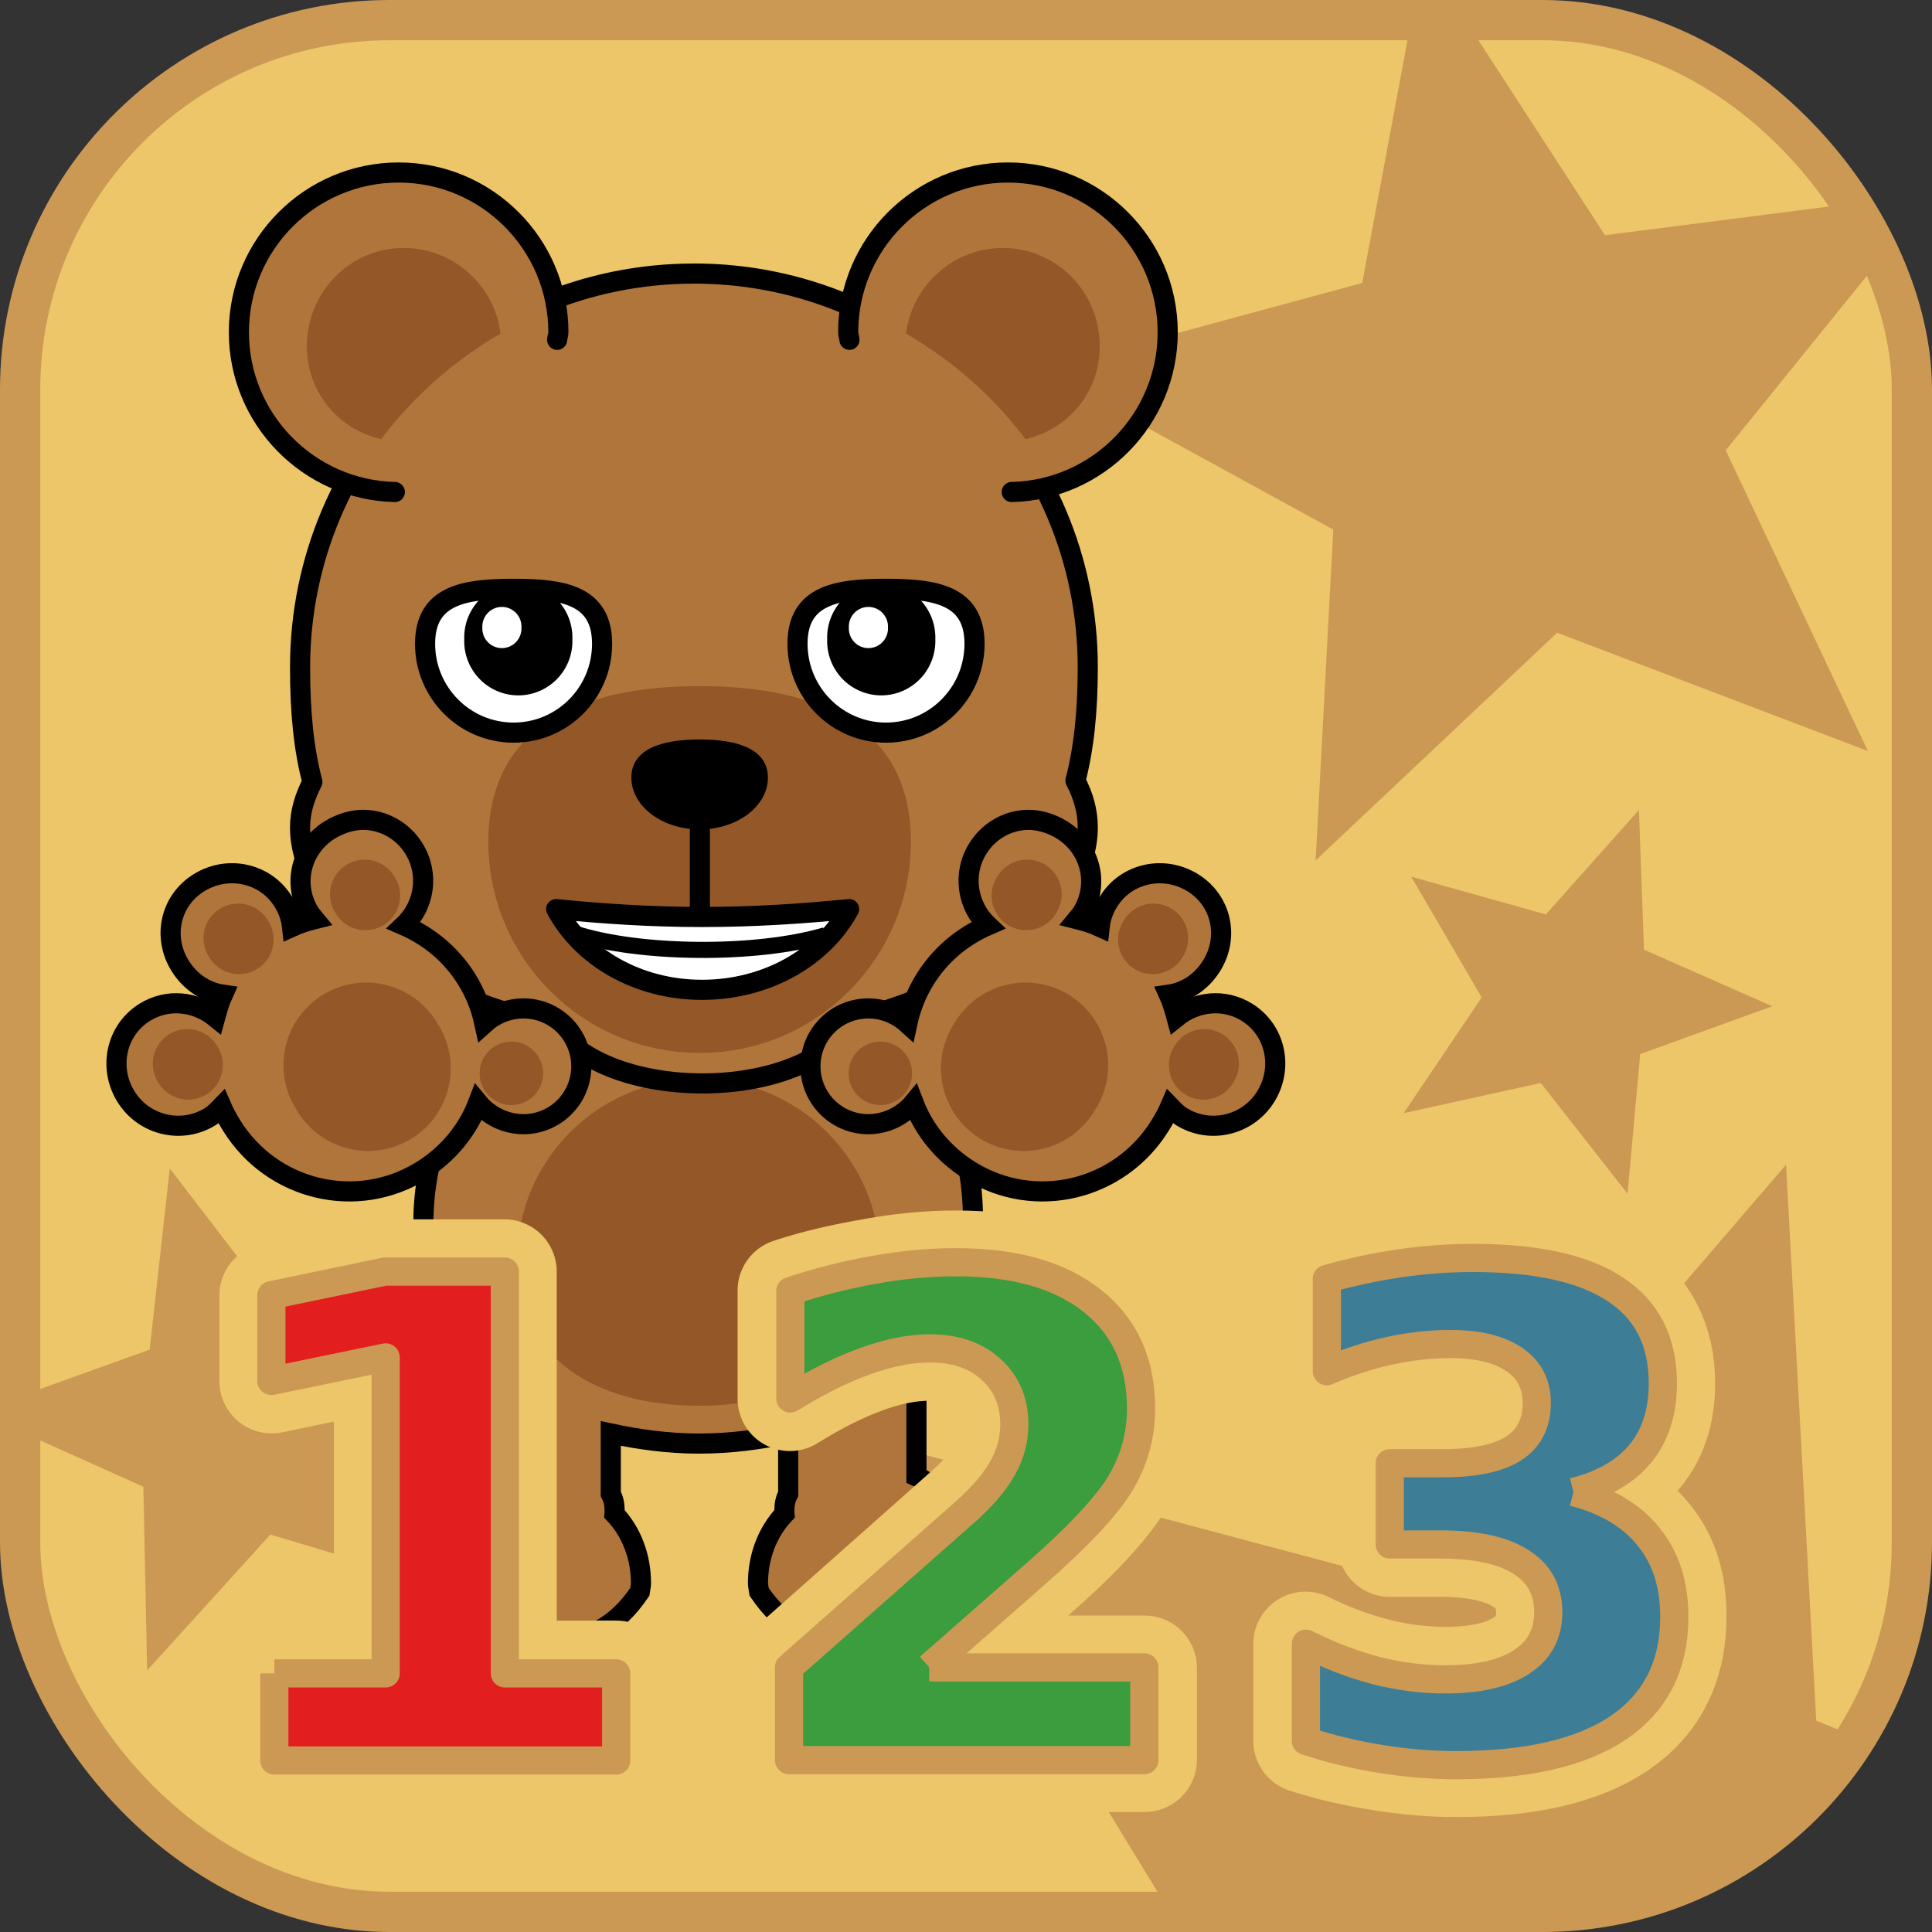<?xml version="1.0" encoding="UTF-8" standalone="no"?>
<!-- Created with Inkscape (http://www.inkscape.org/) -->

<svg
 xmlns:dc="http://purl.org/dc/elements/1.1/"
 xmlns:cc="http://creativecommons.org/ns#"
 xmlns:rdf="http://www.w3.org/1999/02/22-rdf-syntax-ns#"
 xmlns:svg="http://www.w3.org/2000/svg"
 xmlns="http://www.w3.org/2000/svg"
 version="1.0"
 width="100%"
 height="100%"
 viewBox="0 0 48 48"
 id="ontology">
<rect x="0" y="0" width="48" height="48" fill="#333333" stroke="none"/>
<defs
 id="defs2385" />
<rect
 width="47"
 height="47"
 ry="9.18"
 x="0.5"
 y="0.5"
 id="r2393"
 style="fill:#ecc669;stroke:#cc9954;stroke-linejoin:round" />
<path
 d="M 35.062,0.5 33.844,7.031 25.875,9.188 l 7.25,3.969 -0.438,8.219 6,-5.656 7.719,2.938 L 42.875,11.188 46.844,6.281 c -0.175,-0.442 -0.387,-0.845 -0.625,-1.25 L 39.875,5.844 36.406,0.5 35.062,0.5 z m 5.656,19.625 -2.312,2.594 -3.344,-0.938 1.75,3 -1.938,2.875 3.406,-0.75 2.156,2.75 L 40.75,26.188 44.031,25 40.844,23.594 40.719,20.125 z m 3.656,8.812 -9.031,10.5 -13.375,-3.562 7.094,11.625 9.25,0 c 3.306,0 6.197,-1.736 7.812,-4.344 l -1,-0.406 -0.75,-13.812 z m -40.156,0.094 -0.5,4.5 L 0.5,34.688 l 0,0.875 3.062,1.375 0.094,4.562 3.062,-3.375 4.375,1.312 -2.25,-3.969 L 11.469,31.75 7,32.656 4.219,29.031 z"
 id="path4375"
 style="color:#000000;fill:#cc9954;stroke-width:0.7" />
<g
 transform="translate(-1.017,-1.831)"
 id="g3053">
<path
 d="m 18.381,25.384 c -1.707,0 -3.271,0.622 -4.469,1.656 l -2.594,-0.562 c -0.585,-0.131 -0.855,0.707 -1.094,1.781 -0.239,1.074 -0.455,1.943 0.219,2.094 l 1.281,0.281 c -0.118,0.502 -0.188,1.024 -0.188,1.562 0,1.597 0.549,2.831 1.469,3.719 l 0,2.594 c -0.261,0.108 -0.485,0.311 -0.562,0.594 -0.888,0.438 -1.5,1.187 -1.5,2.031 0,0.196 0.034,0.38 0.094,0.562 0.01,0.009 0.021,0.022 0.031,0.031 0.661,0.602 1.793,0.969 3.062,0.969 1.523,0 2.223,-0.5 2.781,-1.312 0.009,-0.072 0.031,-0.145 0.031,-0.219 0,-0.654 -0.231,-1.268 -0.656,-1.719 0.004,-0.033 0,-0.06 0,-0.094 0,-0.154 -0.028,-0.278 -0.094,-0.406 l 0,-1.5 c 0.692,0.147 1.417,0.25 2.188,0.25 0.782,0 1.52,-0.099 2.219,-0.25 l 0,1.5 c -0.066,0.128 -0.094,0.252 -0.094,0.406 0,0.034 -0.004,0.061 0,0.094 -0.425,0.451 -0.656,1.065 -0.656,1.719 0,0.074 0.022,0.147 0.031,0.219 0.558,0.812 1.258,1.312 2.781,1.312 1.269,0 2.402,-0.367 3.062,-0.969 0.01,-0.009 0.021,-0.022 0.031,-0.031 0.059,-0.183 0.094,-0.367 0.094,-0.562 0,-0.844 -0.612,-1.593 -1.5,-2.031 -0.077,-0.282 -0.302,-0.485 -0.562,-0.594 l 0,-2.656 c 0.876,-0.883 1.406,-2.096 1.406,-3.656 0,-0.528 -0.043,-1.038 -0.156,-1.531 l 1.312,-0.312 c 0.674,-0.151 0.457,-1.02 0.219,-2.094 -0.239,-1.074 -0.509,-1.912 -1.094,-1.781 l -2.625,0.562 c -1.198,-1.036 -2.76,-1.656 -4.469,-1.656 z"
 id="path3784"
 style="color:#000000;fill:#b0753a;fill-rule:evenodd;stroke:#000000;stroke-width:0.5;stroke-linecap:round" />
<path
 d="m 22.883,33.139 c 0,2.485 -2.019,3.617 -4.509,3.617 -2.49,0 -4.509,-1.132 -4.509,-3.617 0,-2.485 2.019,-4.5 4.509,-4.5 2.49,0 4.509,2.015 4.509,4.5 z"
 id="path3539"
 style="color:#000000;fill:#945728;fill-rule:evenodd;stroke-width:0.5" />
<path
 d="m 18.257,8.628 c -5.403,0 -9.785,4.383 -9.785,9.785 0,1.115 0.092,2.041 0.306,2.844 -0.187,0.37 -0.306,0.734 -0.306,1.131 0,2.053 2.654,4.106 6.36,4.923 0.463,0.826 1.916,1.437 3.639,1.437 1.807,-2e-6 3.288,-0.671 3.669,-1.56 3.477,-0.877 5.902,-2.829 5.902,-4.801 0,-0.409 -0.109,-0.783 -0.306,-1.162 0.209,-0.797 0.306,-1.712 0.306,-2.813 0,-5.403 -4.383,-9.785 -9.785,-9.785 z"
 id="path2437-2"
 style="fill:#b0753a;fill-rule:evenodd;stroke:#000000;stroke-width:0.5;stroke-linecap:round;stroke-linejoin:round" />
<path
 d="m 14.859,10.274 c 0.003,-0.063 0.031,-0.124 0.031,-0.188 0,-2.189 -1.78,-3.969 -3.969,-3.969 -2.189,0 -3.969,1.78 -3.969,3.969 0,2.157 1.729,3.919 3.875,3.969"
 id="path4565"
 style="color:#000000;fill:#b0753a;fill-rule:evenodd;stroke:#000000;stroke-width:0.5;stroke-linecap:round;stroke-linejoin:round" />
<path
 d="m 11.047,7.992 c -1.338,0 -2.406,1.1 -2.406,2.438 0,1.145 0.779,2.063 1.844,2.312 0.8,-1.062 1.815,-1.954 2.969,-2.625 -0.153,-1.195 -1.173,-2.125 -2.406,-2.125 z"
 id="path4567"
 style="color:#000000;fill:#945728;fill-rule:evenodd;stroke-width:0.967" />
<path
 d="m 22.121,10.274 c -0.003,-0.063 -0.031,-0.124 -0.031,-0.188 0,-2.189 1.78,-3.969 3.969,-3.969 2.189,0 3.969,1.78 3.969,3.969 0,2.157 -1.729,3.919 -3.875,3.969"
 id="path4580"
 style="color:#000000;fill:#b0753a;fill-rule:evenodd;stroke:#000000;stroke-width:0.5;stroke-linecap:round;stroke-linejoin:round" />
<path
 d="m 25.934,7.992 c 1.338,0 2.406,1.1 2.406,2.438 0,1.145 -0.779,2.063 -1.844,2.312 -0.8,-1.062 -1.815,-1.954 -2.969,-2.625 0.153,-1.195 1.173,-2.125 2.406,-2.125 z"
 id="path4582"
 style="color:#000000;fill:#945728;fill-rule:evenodd;stroke-width:0.967" />
<path
 d="m 23.648,22.741 c 0,2.899 -2.35,5.249 -5.249,5.249 -2.899,0 -5.249,-2.35 -5.249,-5.249 0,-2.899 2.35,-3.864 5.249,-3.864 2.899,0 5.249,0.965 5.249,3.864 z"
 id="path4584"
 style="color:#000000;fill:#945728;fill-rule:evenodd;stroke-width:0.5" />
<path
 d="m 20.095,21.15 c 0,0.711 -0.759,1.287 -1.696,1.287 -0.937,0 -1.696,-0.576 -1.696,-1.287 0,-0.711 0.759,-0.948 1.696,-0.948 0.937,0 1.696,0.237 1.696,0.948 z"
 id="path4587"
 style="color:#000000;fill-rule:evenodd;stroke-width:0.5" />
<path
 d="m 18.405,22.473 0,2.015"
 id="path4589"
 style="fill:none;stroke:#000000;stroke-width:0.5;stroke-linecap:round" />
<path
 d="m 20.831,17.826 c 0,1.218 0.985,2.207 2.199,2.207 1.214,0 2.199,-0.989 2.199,-2.207 0,-1.218 -0.985,-1.366 -2.199,-1.366 -1.214,0 -2.199,0.148 -2.199,1.366 z"
 id="path3462-3"
 style="fill:#ffffff;fill-rule:evenodd;stroke:#000000;stroke-width:0.5;stroke-linecap:round;stroke-linejoin:round" />
<path
 d="m -48.447,36.267 a 0.918,0.918 0 1 1 -1.835,0 0.918,0.918 0 1 1 1.835,0 z"
 transform="matrix(-1.464,0,0,1.469,-49.358,-35.562)"
 id="path3464-1"
 style="fill-rule:evenodd;stroke-width:0.5" />
<path
 d="m 17.369,27.065 a 0.426,0.426 0 1 1 -0.851,0 0.426,0.426 0 1 1 0.851,0 z"
 transform="matrix(-1.141,0,0,1.145,41.925,-13.568)"
 id="path3466-8"
 style="fill:#ffffff;fill-rule:evenodd;stroke-width:0.5" />
<path
 d="m 15.976,17.826 c 0,1.218 -0.985,2.207 -2.199,2.207 -1.214,0 -2.199,-0.989 -2.199,-2.207 0,-1.218 0.985,-1.366 2.199,-1.366 1.214,0 2.199,0.148 2.199,1.366 z"
 id="path4660"
 style="fill:#ffffff;fill-rule:evenodd;stroke:#000000;stroke-width:0.5;stroke-linecap:round;stroke-linejoin:round" />
<path
 d="m -48.447,36.267 a 0.918,0.918 0 1 1 -1.835,0 0.918,0.918 0 1 1 1.835,0 z"
 transform="matrix(1.464,0,0,1.469,86.164,-35.562)"
 id="path4662"
 style="fill-rule:evenodd;stroke-width:0.5" />
<path
 d="m 17.369,27.065 a 0.426,0.426 0 1 1 -0.851,0 0.426,0.426 0 1 1 0.851,0 z"
 transform="matrix(1.141,0,0,1.145,-5.846,-13.568)"
 id="path4664"
 style="fill:#ffffff;fill-rule:evenodd;stroke-width:0.5" />
<path
 d="m 14.835,24.417 c 0.64,1.188 2.014,2.006 3.625,2.006 1.611,0 3.013,-0.818 3.653,-2.006 -1.149,0.116 -2.375,0.196 -3.653,0.196 -1.278,0 -2.475,-0.08 -3.625,-0.196 z"
 id="path3754-34-0"
 style="color:#000000;fill:#ffffff;fill-rule:evenodd;stroke:#000000;stroke-width:0.5;stroke-linecap:round;stroke-linejoin:round" />
<path
 d="m 15.305,25.027 c 1.575,0.512 4.487,0.551 6.219,0.039"
 id="path3759-6-3"
 style="fill:none;stroke:#000000;stroke-width:0.4" />
<g
 transform="translate(-41.634,5.7)"
 id="g3546">
<path
 d="m 51.719,16.5 c -0.288,-0.01 -0.607,0.084 -0.875,0.25 -0.715,0.443 -0.943,1.348 -0.5,2.062 0.033,0.054 0.086,0.108 0.125,0.156 -0.194,0.049 -0.376,0.103 -0.562,0.188 -0.024,-0.218 -0.095,-0.426 -0.219,-0.625 -0.443,-0.715 -1.379,-0.912 -2.094,-0.469 -0.715,0.443 -0.912,1.348 -0.469,2.062 0.247,0.398 0.632,0.657 1.062,0.719 -0.08,0.176 -0.138,0.377 -0.188,0.562 -0.49,-0.397 -1.184,-0.476 -1.75,-0.125 -0.715,0.443 -0.912,1.379 -0.469,2.094 0.443,0.715 1.379,0.943 2.094,0.5 0.11,-0.068 0.195,-0.161 0.281,-0.25 0.067,0.156 0.158,0.32 0.25,0.469 1.002,1.616 3.102,2.127 4.719,1.125 0.666,-0.413 1.147,-1.009 1.406,-1.688 0.264,0.32 0.678,0.531 1.125,0.531 0.794,0 1.438,-0.643 1.438,-1.438 0,-0.794 -0.643,-1.438 -1.438,-1.438 -0.372,0 -0.714,0.144 -0.969,0.375 -0.081,-0.377 -0.222,-0.746 -0.438,-1.094 -0.384,-0.62 -0.94,-1.074 -1.562,-1.344 0.515,-0.486 0.638,-1.281 0.25,-1.906 C 52.661,16.772 52.198,16.517 51.719,16.5 z"
 id="path3743"
 style="color:#000000;fill:#b0753a;stroke:#000000;stroke-width:0.5;stroke-linecap:round" />
<path
 d="m 29.467,42.629 a 2.053,2.053 0 1 1 -4.105,0 2.053,2.053 0 1 1 4.105,0 z"
 transform="matrix(-0.85,0.527,0.527,0.85,52.609,-28.047)"
 id="path3745"
 style="color:#000000;fill:#945728;fill-rule:evenodd;stroke-width:0.5" />
<path
 d="m 29.467,42.629 a 2.053,2.053 0 1 1 -4.105,0 2.053,2.053 0 1 1 4.105,0 z"
 transform="matrix(-0.356,0.221,0.221,0.356,52.059,-2.869)"
 id="path3747"
 style="color:#000000;fill:#945728;fill-rule:evenodd;stroke-width:0.5" />
<path
 d="m 29.467,42.629 a 2.053,2.053 0 1 1 -4.105,0 2.053,2.053 0 1 1 4.105,0 z"
 transform="matrix(-0.356,0.221,0.221,0.356,48.917,-1.778)"
 id="path3749"
 style="color:#000000;fill:#945728;fill-rule:evenodd;stroke-width:0.5" />
<path
 d="m 29.467,42.629 a 2.053,2.053 0 1 1 -4.105,0 2.053,2.053 0 1 1 4.105,0 z"
 transform="matrix(-0.356,0.221,0.221,0.356,47.656,1.34)"
 id="path3751"
 style="color:#000000;fill:#945728;fill-rule:evenodd;stroke-width:0.5" />
<path
 d="m 56.739,21.352 a 1.438,1.438 0 1 1 -2.876,0 1.438,1.438 0 1 1 2.876,0 z"
 transform="matrix(0.548,0,0,0.548,25.051,11.097)"
 id="path3543"
 style="color:#000000;fill:#945728;fill-rule:evenodd;stroke-width:0.5" />
</g>
<g
 transform="matrix(-1,0,0,1,78.245,5.7)"
 id="g3554">
<path
 d="m 51.719,16.5 c -0.288,-0.01 -0.607,0.084 -0.875,0.25 -0.715,0.443 -0.943,1.348 -0.5,2.062 0.033,0.054 0.086,0.108 0.125,0.156 -0.194,0.049 -0.376,0.103 -0.562,0.188 -0.024,-0.218 -0.095,-0.426 -0.219,-0.625 -0.443,-0.715 -1.379,-0.912 -2.094,-0.469 -0.715,0.443 -0.912,1.348 -0.469,2.062 0.247,0.398 0.632,0.657 1.062,0.719 -0.08,0.176 -0.138,0.377 -0.188,0.562 -0.49,-0.397 -1.184,-0.476 -1.75,-0.125 -0.715,0.443 -0.912,1.379 -0.469,2.094 0.443,0.715 1.379,0.943 2.094,0.5 0.11,-0.068 0.195,-0.161 0.281,-0.25 0.067,0.156 0.158,0.32 0.25,0.469 1.002,1.616 3.102,2.127 4.719,1.125 0.666,-0.413 1.147,-1.009 1.406,-1.688 0.264,0.32 0.678,0.531 1.125,0.531 0.794,0 1.438,-0.643 1.438,-1.438 0,-0.794 -0.643,-1.438 -1.438,-1.438 -0.372,0 -0.714,0.144 -0.969,0.375 -0.081,-0.377 -0.222,-0.746 -0.438,-1.094 -0.384,-0.62 -0.94,-1.074 -1.562,-1.344 0.515,-0.486 0.638,-1.281 0.25,-1.906 C 52.661,16.772 52.198,16.517 51.719,16.5 z"
 id="path3556"
 style="color:#000000;fill:#b0753a;stroke:#000000;stroke-width:0.5;stroke-linecap:round" />
<path
 d="m 29.467,42.629 a 2.053,2.053 0 1 1 -4.105,0 2.053,2.053 0 1 1 4.105,0 z"
 transform="matrix(-0.85,0.527,0.527,0.85,52.609,-28.047)"
 id="path3558"
 style="color:#000000;fill:#945728;fill-rule:evenodd;stroke-width:0.5" />
<path
 d="m 29.467,42.629 a 2.053,2.053 0 1 1 -4.105,0 2.053,2.053 0 1 1 4.105,0 z"
 transform="matrix(-0.356,0.221,0.221,0.356,52.059,-2.869)"
 id="path3560"
 style="color:#000000;fill:#945728;fill-rule:evenodd;stroke-width:0.5" />
<path
 d="m 29.467,42.629 a 2.053,2.053 0 1 1 -4.105,0 2.053,2.053 0 1 1 4.105,0 z"
 transform="matrix(-0.356,0.221,0.221,0.356,48.917,-1.778)"
 id="path3562"
 style="color:#000000;fill:#945728;fill-rule:evenodd;stroke-width:0.5" />
<path
 d="m 29.467,42.629 a 2.053,2.053 0 1 1 -4.105,0 2.053,2.053 0 1 1 4.105,0 z"
 transform="matrix(-0.356,0.221,0.221,0.356,47.656,1.34)"
 id="path3564"
 style="color:#000000;fill:#945728;fill-rule:evenodd;stroke-width:0.5" />
<path
 d="m 56.739,21.352 a 1.438,1.438 0 1 1 -2.876,0 1.438,1.438 0 1 1 2.876,0 z"
 transform="matrix(0.548,0,0,0.548,25.051,11.097)"
 id="path3566"
 style="color:#000000;fill:#945728;fill-rule:evenodd;stroke-width:0.5" />
</g>
</g>
<path
 d="m 36.594,31.25 c -0.586,1.3e-5 -1.174,0.038 -1.781,0.125 -0.608,0.087 -1.225,0.233 -1.844,0.406 l 0,2.281 c 0.51,-0.222 1.016,-0.386 1.531,-0.5 0.515,-0.114 1.027,-0.156 1.531,-0.156 0.683,1e-5 1.219,0.12 1.594,0.375 0.374,0.255 0.562,0.596 0.562,1.062 -6e-6,0.504 -0.209,0.907 -0.594,1.156 -0.385,0.244 -0.964,0.344 -1.75,0.344 l -1.312,0 0,2.031 1.25,0 c 0.884,5e-6 1.55,0.15 2,0.438 0.456,0.282 0.687,0.697 0.688,1.25 -8e-6,0.537 -0.211,0.931 -0.656,1.219 -0.439,0.287 -1.076,0.438 -1.906,0.438 -0.559,2e-6 -1.138,-0.072 -1.719,-0.219 -0.575,-0.152 -1.164,-0.363 -1.75,-0.656 l 0,2.406 c 0.613,0.201 1.251,0.34 1.875,0.438 0.629,0.103 1.251,0.156 1.875,0.156 1.768,0 3.109,-0.314 4.031,-0.938 0.922,-0.629 1.375,-1.546 1.375,-2.75 -1e-5,-0.808 -0.197,-1.448 -0.625,-1.969 -0.423,-0.526 -1.056,-0.913 -1.875,-1.125 0.732,-0.184 1.282,-0.487 1.656,-0.938 0.374,-0.456 0.562,-1.039 0.562,-1.75 -1.1e-5,-1.041 -0.401,-1.828 -1.188,-2.344 C 39.344,31.511 38.172,31.25 36.594,31.25 z M 23.75,31.375 c -0.662,0 -1.342,0.063 -2.031,0.188 -0.689,0.119 -1.389,0.267 -2.094,0.5 l 0,2.688 c 0.662,-0.412 1.295,-0.731 1.875,-0.938 0.58,-0.212 1.106,-0.312 1.594,-0.312 0.635,1.1e-5 1.152,0.184 1.531,0.531 0.385,0.347 0.562,0.805 0.562,1.375 -6e-6,0.369 -0.091,0.721 -0.281,1.062 -0.19,0.342 -0.479,0.673 -0.875,1.031 l -4.438,3.938 0,2.281 8.844,0 0,-2.281 -5.344,0 2.594,-2.281 c 1.096,-0.96 1.815,-1.743 2.156,-2.312 0.342,-0.575 0.5,-1.182 0.5,-1.844 C 28.344,33.856 27.933,32.953 27.125,32.312 26.322,31.672 25.204,31.375 23.75,31.375 z M 9.562,31.594 6.75,32.188 l 0,2.125 2.844,-0.594 0,7.844 -2.781,0 0,2.188 8.5,0 0,-2.188 -2.781,0 0,-9.969 -2.969,0 z"
 id="path4351"
 style="font-size:8px;font-style:normal;font-variant:normal;font-weight:bold;font-stretch:normal;line-height:125%;letter-spacing:0px;word-spacing:0px;fill:none;stroke:#ecc669;stroke-width:2.6;stroke-linejoin:round;font-family:OpenSymbol;-inkscape-font-specification:OpenSymbol Bold" />
<path
 d="m 6.816,41.575 2.766,0 0,-7.851 -2.84,0.586 0,-2.132 2.823,-0.586 2.978,0 0,9.983 2.766,0 0,2.164 -8.494,0 0,-2.164"
 id="path3391"
 style="font-size:8px;font-style:normal;font-variant:normal;font-weight:bold;font-stretch:normal;line-height:125%;letter-spacing:0px;word-spacing:0px;color:#000000;fill:#e21e1e;stroke:#cc9954;stroke-width:0.7;stroke-linejoin:round;font-family:OpenSymbol;-inkscape-font-specification:OpenSymbol Bold" />
<path
 d="m 23.086,41.426 5.345,0 0,2.303 -8.828,0 0,-2.303 4.434,-3.914 c 0.396,-0.358 0.689,-0.708 0.879,-1.05 0.19,-0.342 0.285,-0.697 0.285,-1.066 -6e-6,-0.57 -0.193,-1.028 -0.578,-1.375 -0.38,-0.347 -0.887,-0.521 -1.521,-0.521 -0.488,1.1e-5 -1.022,0.106 -1.603,0.317 -0.58,0.206 -1.201,0.515 -1.863,0.928 l 0,-2.669 c 0.705,-0.233 1.402,-0.41 2.091,-0.529 0.689,-0.125 1.364,-0.187 2.026,-0.187 1.454,1.3e-5 2.582,0.32 3.385,0.96 0.808,0.64 1.212,1.532 1.212,2.677 -1.1e-5,0.662 -0.171,1.28 -0.513,1.855 -0.342,0.57 -1.06,1.334 -2.156,2.294 l -2.595,2.278"
 id="path3388"
 style="font-size:8px;font-style:normal;font-variant:normal;font-weight:bold;font-stretch:normal;line-height:125%;letter-spacing:0px;word-spacing:0px;color:#000000;fill:#3b9d3d;stroke:#cc9954;stroke-width:0.7;stroke-linejoin:round;font-family:OpenSymbol;-inkscape-font-specification:OpenSymbol Bold" />
<path
 d="m 39.092,37.069 c 0.819,0.212 1.44,0.58 1.863,1.107 0.428,0.521 0.643,1.185 0.643,1.993 -1e-5,1.204 -0.461,2.121 -1.383,2.75 -0.922,0.624 -2.267,0.936 -4.036,0.936 -0.624,0 -1.25,-0.052 -1.879,-0.155 -0.624,-0.098 -1.242,-0.247 -1.855,-0.447 l 0,-2.416 c 0.586,0.293 1.166,0.515 1.741,0.667 0.58,0.146 1.15,0.22 1.709,0.22 0.83,2e-6 1.465,-0.144 1.904,-0.431 0.445,-0.287 0.667,-0.7 0.667,-1.237 -8e-6,-0.553 -0.228,-0.971 -0.683,-1.253 -0.45,-0.287 -1.117,-0.431 -2.002,-0.431 l -1.253,0 0,-2.018 1.318,0 c 0.786,7e-6 1.372,-0.122 1.757,-0.366 0.385,-0.25 0.578,-0.626 0.578,-1.131 -6e-6,-0.466 -0.187,-0.827 -0.561,-1.082 -0.374,-0.255 -0.903,-0.382 -1.587,-0.382 -0.504,1e-5 -1.014,0.057 -1.53,0.171 -0.515,0.114 -1.028,0.282 -1.538,0.504 l 0,-2.294 c 0.618,-0.174 1.231,-0.304 1.839,-0.391 0.607,-0.087 1.204,-0.13 1.79,-0.13 1.578,1.3e-5 2.758,0.26 3.539,0.781 0.786,0.515 1.18,1.294 1.18,2.335 -1.1e-5,0.711 -0.187,1.294 -0.561,1.749 -0.374,0.45 -0.928,0.768 -1.66,0.952"
 id="path3385"
 style="font-size:8px;font-style:normal;font-variant:normal;font-weight:bold;font-stretch:normal;line-height:125%;letter-spacing:0px;word-spacing:0px;color:#000000;fill:#3d7e96;stroke:#cc9954;stroke-width:0.7;stroke-linejoin:round;font-family:OpenSymbol;-inkscape-font-specification:OpenSymbol Bold" />
</svg>
